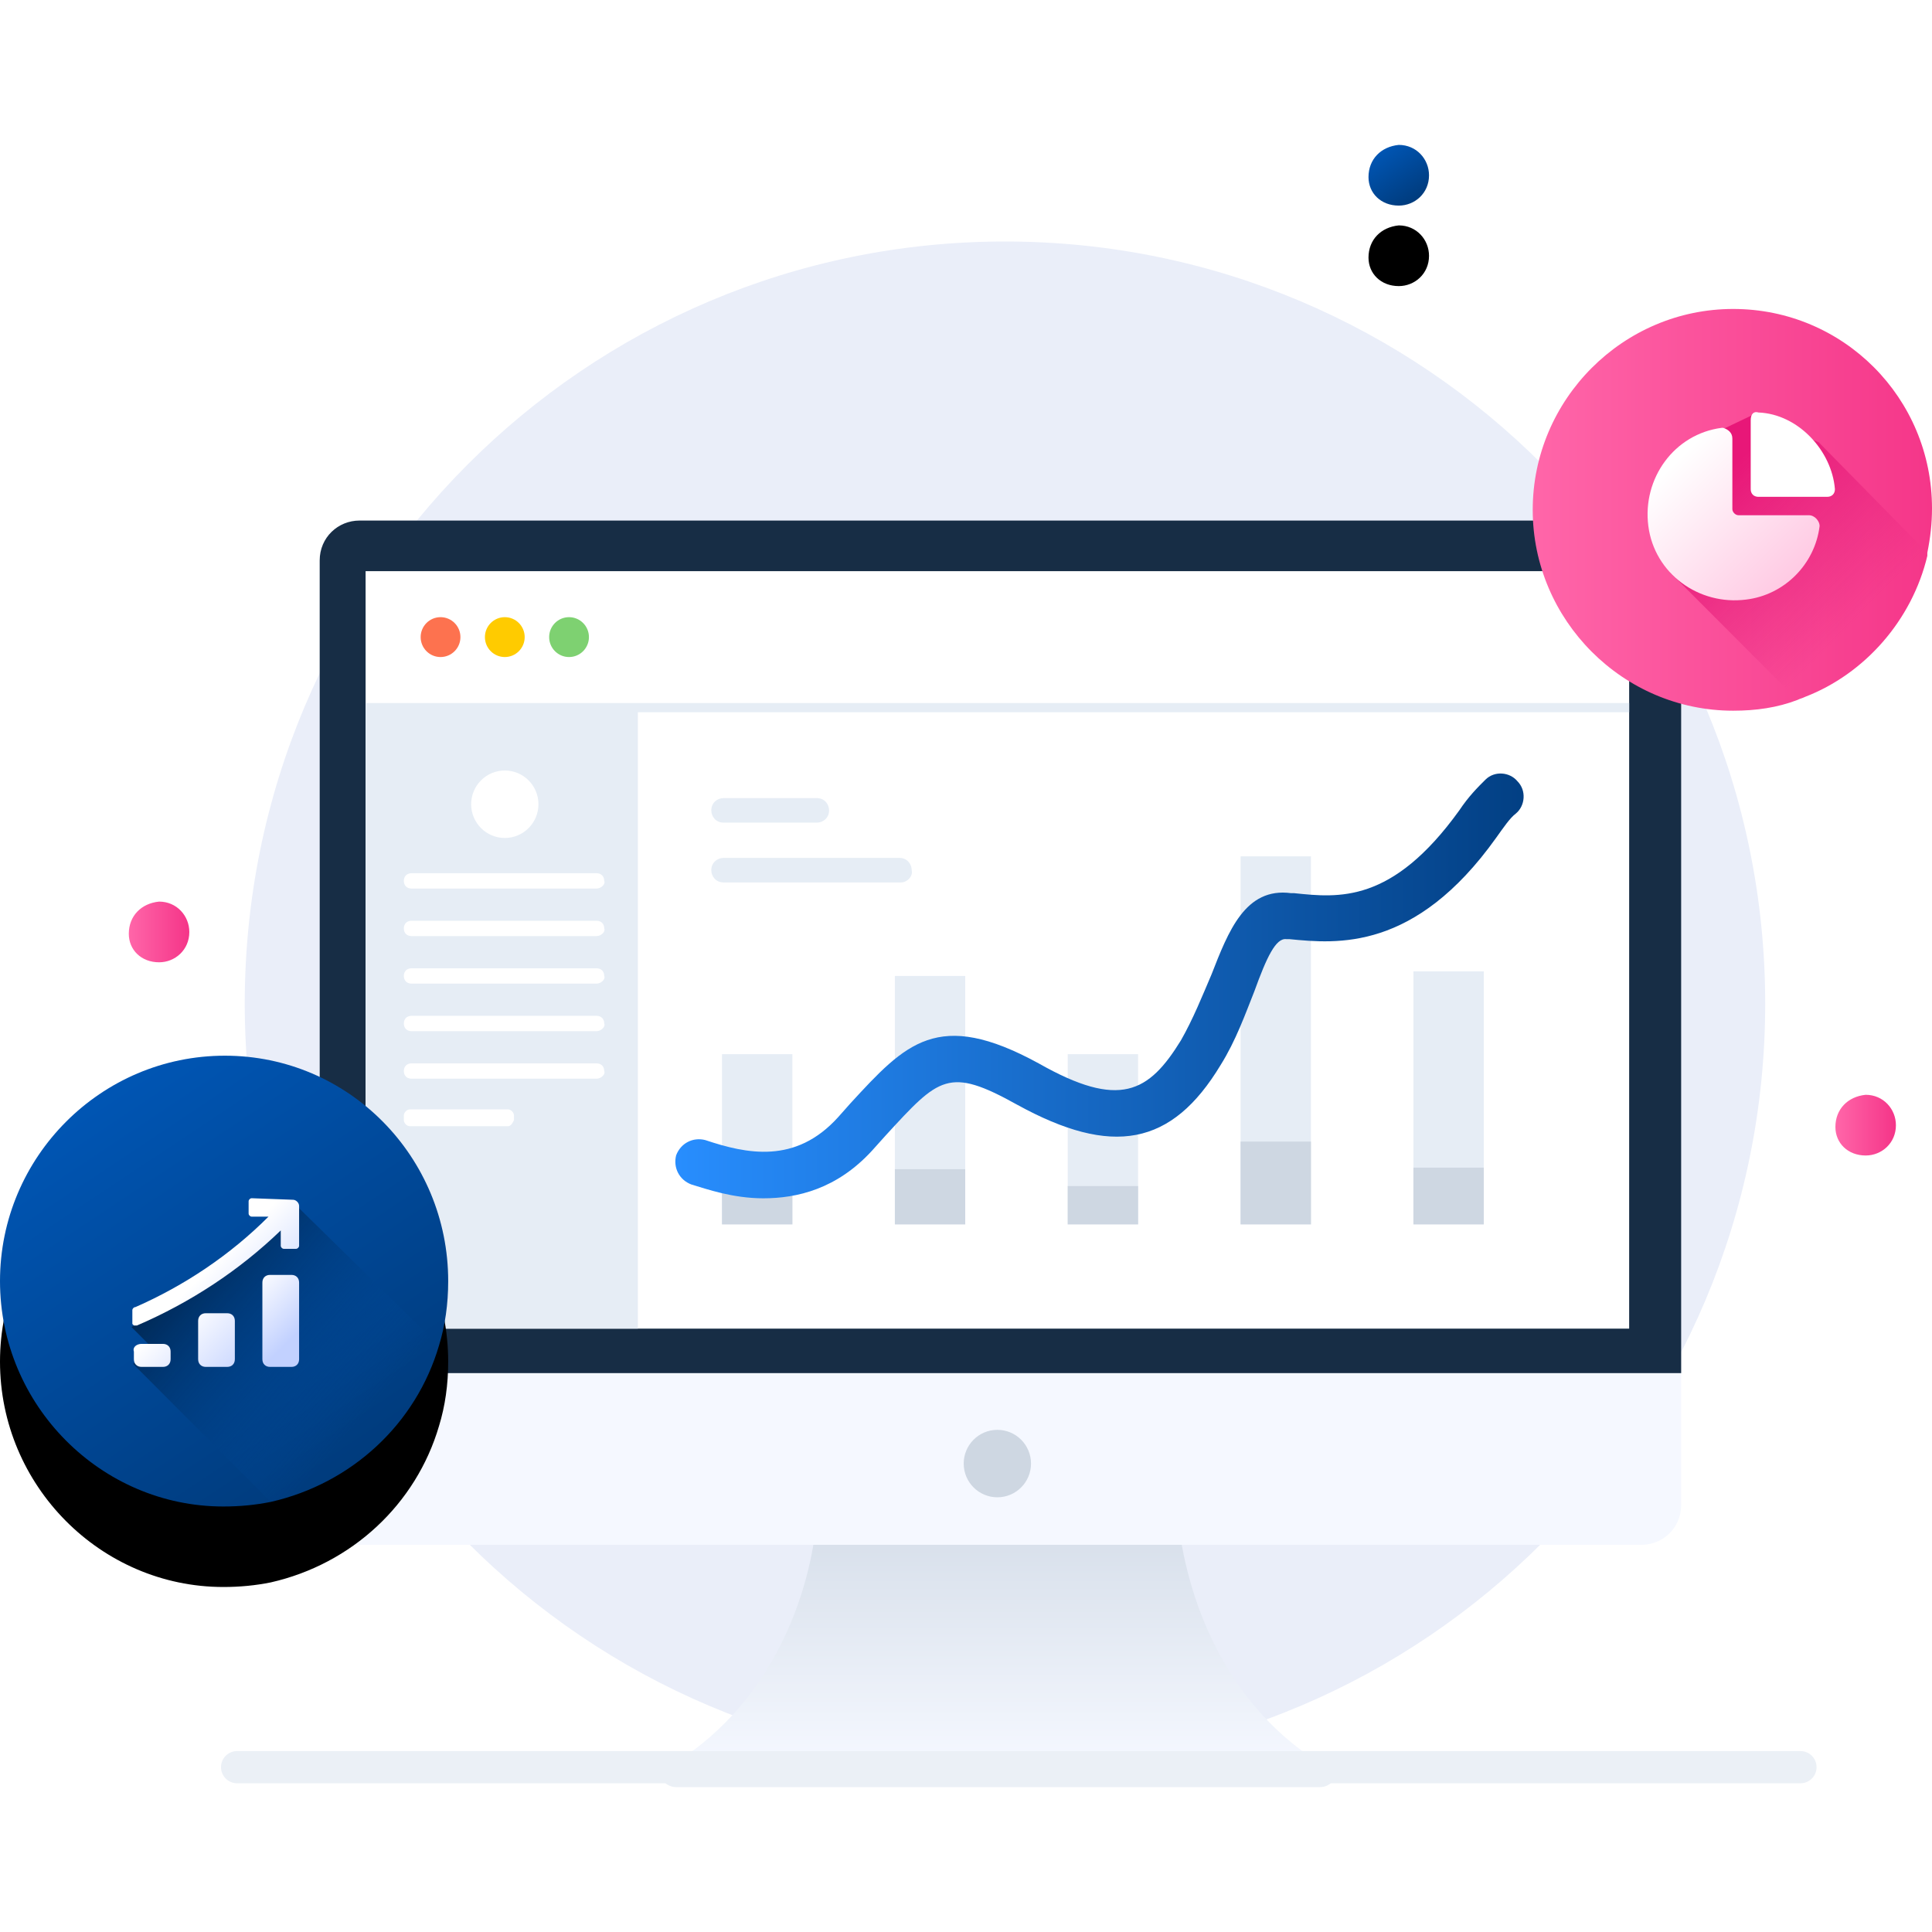 <?xml version="1.0" encoding="UTF-8"?>
<svg width="120px" height="120px" viewBox="0 0 120 120" version="1.1" xmlns="http://www.w3.org/2000/svg" xmlns:xlink="http://www.w3.org/1999/xlink">
    <title>16597086-AB6E-4ADB-9796-357EB7581D4B</title>
    <defs>
        <linearGradient x1="49.994%" y1="96.785%" x2="49.994%" y2="7.63%" id="linearGradient-1">
            <stop stop-color="#F5F8FF" offset="0%"></stop>
            <stop stop-color="#D8E0EB" offset="99.13%"></stop>
        </linearGradient>
        <linearGradient x1="-0.524%" y1="49.79%" x2="99.919%" y2="49.79%" id="linearGradient-2">
            <stop stop-color="#FF66A9" offset="0%"></stop>
            <stop stop-color="#F53689" offset="100%"></stop>
        </linearGradient>
        <linearGradient x1="23.403%" y1="9.124%" x2="78.705%" y2="92.468%" id="linearGradient-3">
            <stop stop-color="#0055B3" offset="0%"></stop>
            <stop stop-color="#003B7C" offset="100%"></stop>
        </linearGradient>
        <path d="M86.88,3.77 C87.875,3.77 88.759,3 88.759,1.89 C88.759,0.89 87.985,0 86.88,0 C85.774,0.11 85,0.89 85,2 C85,3 85.774,3.77 86.88,3.77 Z" id="path-4"></path>
        <filter x="-385.7%" y="-252.0%" width="871.5%" height="869.2%" filterUnits="objectBoundingBox" id="filter-5">
            <feOffset dx="0" dy="5" in="SourceAlpha" result="shadowOffsetOuter1"></feOffset>
            <feGaussianBlur stdDeviation="4" in="shadowOffsetOuter1" result="shadowBlurOuter1"></feGaussianBlur>
            <feColorMatrix values="0 0 0 0 0.114   0 0 0 0 0.294   0 0 0 0 1  0 0 0 0.22 0" type="matrix" in="shadowBlurOuter1"></feColorMatrix>
        </filter>
        <linearGradient x1="0.117%" y1="50.044%" x2="97.312%" y2="50.044%" id="linearGradient-6">
            <stop stop-color="#FF66A9" offset="0%"></stop>
            <stop stop-color="#F53689" offset="100%"></stop>
        </linearGradient>
        <linearGradient x1="21.669%" y1="20.718%" x2="69.735%" y2="73.953%" id="linearGradient-7">
            <stop stop-color="#E81778" offset="0%"></stop>
            <stop stop-color="#E01F79" stop-opacity="0" offset="100%"></stop>
        </linearGradient>
        <linearGradient x1="-0.02%" y1="50.38%" x2="99.838%" y2="50.38%" id="linearGradient-8">
            <stop stop-color="#288EFF" offset="0%"></stop>
            <stop stop-color="#023F83" offset="99.986%"></stop>
            <stop stop-color="#003B7C" offset="100%"></stop>
        </linearGradient>
        <linearGradient x1="23.556%" y1="9.124%" x2="78.54%" y2="92.468%" id="linearGradient-9">
            <stop stop-color="#0055B3" offset="0%"></stop>
            <stop stop-color="#003B7C" offset="100%"></stop>
        </linearGradient>
        <path d="M27.838,70.571 C27.838,72 27.648,73.333 27.268,74.571 C25.843,79.429 21.853,83.143 16.817,84.286 C15.867,84.476 14.917,84.571 13.872,84.571 C6.271,84.571 0,78.286 0,70.571 C0,62.857 6.271,56.571 13.967,56.571 C21.663,56.571 27.838,62.857 27.838,70.571 Z" id="path-10"></path>
        <filter x="-52.1%" y="-33.9%" width="204.2%" height="203.6%" filterUnits="objectBoundingBox" id="filter-11">
            <feOffset dx="0" dy="5" in="SourceAlpha" result="shadowOffsetOuter1"></feOffset>
            <feGaussianBlur stdDeviation="4" in="shadowOffsetOuter1" result="shadowBlurOuter1"></feGaussianBlur>
            <feColorMatrix values="0 0 0 0 0.114   0 0 0 0 0.294   0 0 0 0 1  0 0 0 0.22 0" type="matrix" in="shadowBlurOuter1"></feColorMatrix>
        </filter>
        <linearGradient x1="15.1%" y1="22.592%" x2="74.311%" y2="72.42%" id="linearGradient-12">
            <stop stop-color="#002956" offset="0%"></stop>
            <stop stop-color="#0050A8" stop-opacity="0" offset="100%"></stop>
        </linearGradient>
        <linearGradient x1="61.07%" y1="77.791%" x2="23.106%" y2="-17.063%" id="linearGradient-13">
            <stop stop-color="#C2D1FF" offset="1.132%"></stop>
            <stop stop-color="#FFFFFF" offset="100%"></stop>
        </linearGradient>
        <linearGradient x1="111.264%" y1="139.784%" x2="-0.243%" y2="-22.832%" id="linearGradient-14">
            <stop stop-color="#C2D1FF" offset="1.132%"></stop>
            <stop stop-color="#FFFFFF" offset="100%"></stop>
        </linearGradient>
        <linearGradient x1="245.678%" y1="172.482%" x2="9.418%" y2="25.99%" id="linearGradient-15">
            <stop stop-color="#C2D1FF" offset="1.132%"></stop>
            <stop stop-color="#FFFFFF" offset="100%"></stop>
        </linearGradient>
        <linearGradient x1="101.574%" y1="90.793%" x2="49.117%" y2="50.851%" id="linearGradient-16">
            <stop stop-color="#C2D1FF" offset="1.132%"></stop>
            <stop stop-color="#FFFFFF" offset="100%"></stop>
        </linearGradient>
        <linearGradient x1="80.103%" y1="93.023%" x2="12.416%" y2="25.323%" id="linearGradient-17">
            <stop stop-color="#FFC9E3" offset="1.132%"></stop>
            <stop stop-color="#FFFFFF" offset="100%"></stop>
        </linearGradient>
    </defs>
    <g id="UX-VLT-23.22.21.20.18.5-MUX-VolPay-Sanbox-Proto-v1.0-2021-05-24" stroke="none" stroke-width="1" fill="none" fill-rule="evenodd">
        <g id="5.0-VLT-21-Exec-Dashboard-2021-10-20" transform="translate(-516, -142)">
            <g id="Payment-Rails" transform="translate(294, 86)">
                <g id="Group-4" transform="translate(0, 32)">
                    <g id="Icons-/-Dashboard" transform="translate(222, 24)">
                        <g id="05-copy" transform="translate(0, 9)">
                            <path d="M62.423,100.667 C88.5,100.667 109.64,79.475 109.64,53.333 C109.64,27.192 88.5,6 62.423,6 C36.343,6 15.202,27.192 15.202,53.333 C15.202,79.475 36.343,100.667 62.423,100.667 Z" id="Path" fill="#EAEEF9" fill-rule="nonzero"></path>
                            <path d="M82.565,100.857 C75.819,101.048 67.648,100.857 61.948,100.762 C56.247,100.857 48.076,101.048 41.33,100.857 C47.981,97.048 50.356,89.905 50.736,85.238 L73.159,85.238 C73.634,89.905 75.914,97.048 82.565,100.857 Z" id="Path" fill="url(#linearGradient-1)" fill-rule="nonzero"></path>
                            <path d="M41.995,102 L81.995,102 C82.565,102 83.04,101.524 83.04,100.952 C83.04,100.381 82.565,99.905 81.995,99.905 L41.995,99.905 C41.425,99.905 40.95,100.381 40.95,100.952 C40.95,101.524 41.425,102 41.995,102 Z" id="Path" fill="#EBF0F6" fill-rule="nonzero"></path>
                            <path d="M104.42,25.81 L104.42,84.476 C104.42,85.905 103.28,86.952 101.95,86.952 L22.328,86.952 C20.903,86.952 19.857,85.81 19.857,84.476 L19.857,25.81 C19.857,24.381 20.998,23.333 22.328,23.333 L101.95,23.333 C103.28,23.238 104.42,24.381 104.42,25.81 Z" id="Path" fill="#F5F8FF" fill-rule="nonzero"></path>
                            <path d="M104.42,25.81 L104.42,76.286 L19.857,76.286 L19.857,25.81 C19.857,24.381 20.998,23.333 22.328,23.333 L101.95,23.333 C103.28,23.238 104.42,24.381 104.42,25.81 Z" id="Path" fill="#172D45" fill-rule="nonzero"></path>
                            <polygon id="Path" fill="#FFFFFF" fill-rule="nonzero" points="101.19 26.476 22.708 26.476 22.708 73.524 101.19 73.524"></polygon>
                            <path d="M27.363,31.81 C28.045,31.81 28.598,31.255 28.598,30.571 C28.598,29.888 28.045,29.333 27.363,29.333 C26.681,29.333 26.128,29.888 26.128,30.571 C26.128,31.255 26.681,31.81 27.363,31.81 Z" id="Path" fill="#FD724F" fill-rule="nonzero"></path>
                            <path d="M31.354,31.81 C32.036,31.81 32.589,31.255 32.589,30.571 C32.589,29.888 32.036,29.333 31.354,29.333 C30.672,29.333 30.119,29.888 30.119,30.571 C30.119,31.255 30.672,31.81 31.354,31.81 Z" id="Path" fill="#FFCB00" fill-rule="nonzero"></path>
                            <path d="M35.344,31.81 C36.027,31.81 36.58,31.255 36.58,30.571 C36.58,29.888 36.027,29.333 35.344,29.333 C34.662,29.333 34.109,29.888 34.109,30.571 C34.109,31.255 34.662,31.81 35.344,31.81 Z" id="Path" fill="#7ED171" fill-rule="nonzero"></path>
                            <polygon id="Path" fill="#E6EDF5" fill-rule="nonzero" points="101.19 34.667 39.62 34.667 27.078 34.667 22.708 34.667 22.708 73.524 39.62 73.524 39.62 35.238 101.19 35.238"></polygon>
                            <path d="M31.354,43.048 C32.508,43.048 33.444,42.11 33.444,40.952 C33.444,39.795 32.508,38.857 31.354,38.857 C30.2,38.857 29.264,39.795 29.264,40.952 C29.264,42.11 30.2,43.048 31.354,43.048 Z" id="Path" fill="#FFFFFF" fill-rule="nonzero"></path>
                            <path d="M37.055,46.19 L25.558,46.19 C25.273,46.19 25.083,46 25.083,45.714 C25.083,45.429 25.273,45.238 25.558,45.238 L37.055,45.238 C37.34,45.238 37.53,45.429 37.53,45.714 C37.625,45.905 37.34,46.19 37.055,46.19 Z" id="Path" fill="#FFFFFF" fill-rule="nonzero"></path>
                            <path d="M37.055,49.143 L25.558,49.143 C25.273,49.143 25.083,48.952 25.083,48.667 C25.083,48.381 25.273,48.19 25.558,48.19 L37.055,48.19 C37.34,48.19 37.53,48.381 37.53,48.667 C37.625,48.857 37.34,49.143 37.055,49.143 Z" id="Path" fill="#FFFFFF" fill-rule="nonzero"></path>
                            <path d="M37.055,52.095 L25.558,52.095 C25.273,52.095 25.083,51.905 25.083,51.619 C25.083,51.333 25.273,51.143 25.558,51.143 L37.055,51.143 C37.34,51.143 37.53,51.333 37.53,51.619 C37.625,51.81 37.34,52.095 37.055,52.095 Z" id="Path" fill="#FFFFFF" fill-rule="nonzero"></path>
                            <path d="M37.055,55.048 L25.558,55.048 C25.273,55.048 25.083,54.857 25.083,54.571 C25.083,54.286 25.273,54.095 25.558,54.095 L37.055,54.095 C37.34,54.095 37.53,54.286 37.53,54.571 C37.625,54.762 37.34,55.048 37.055,55.048 Z" id="Path" fill="#FFFFFF" fill-rule="nonzero"></path>
                            <path d="M37.055,58 L25.558,58 C25.273,58 25.083,57.81 25.083,57.524 C25.083,57.238 25.273,57.048 25.558,57.048 L37.055,57.048 C37.34,57.048 37.53,57.238 37.53,57.524 C37.625,57.714 37.34,58 37.055,58 Z" id="Path" fill="#FFFFFF" fill-rule="nonzero"></path>
                            <path d="M31.544,60.952 L25.463,60.952 C25.273,60.952 25.083,60.762 25.083,60.571 L25.083,60.286 C25.083,60.095 25.273,59.905 25.463,59.905 L31.544,59.905 C31.734,59.905 31.924,60.095 31.924,60.286 L31.924,60.571 C31.829,60.762 31.734,60.952 31.544,60.952 Z" id="Path" fill="#FFFFFF" fill-rule="nonzero"></path>
                            <path d="M61.948,84 C63.102,84 64.038,83.062 64.038,81.905 C64.038,80.748 63.102,79.81 61.948,79.81 C60.793,79.81 59.857,80.748 59.857,81.905 C59.857,83.062 60.793,84 61.948,84 Z" id="Path" fill="#CED7E2" fill-rule="nonzero"></path>
                            <path d="M120,22.571 C120,23.524 119.9,24.381 119.71,25.333 C119.71,25.429 119.71,25.429 119.71,25.524 C118.76,29.524 115.82,32.857 112.11,34.286 C111.92,34.381 111.83,34.381 111.64,34.476 C110.4,34.952 109.07,35.143 107.65,35.143 C100.81,35.143 95.2,29.524 95.2,22.667 C95.2,15.81 100.81,10.19 107.65,10.19 C114.49,10.19 120,15.714 120,22.571 Z" id="Path" fill="url(#linearGradient-2)" fill-rule="nonzero"></path>
                            <g id="Path" fill-rule="nonzero">
                                <use fill="black" fill-opacity="1" filter="url(#filter-5)" xlink:href="#path-4"></use>
                                <use fill="url(#linearGradient-3)" xlink:href="#path-4"></use>
                            </g>
                            <path d="M115.88,62.77 C116.875,62.77 117.759,62 117.759,60.89 C117.759,59.89 116.985,59 115.88,59 C114.774,59.11 114,59.89 114,61 C114,62 114.774,62.77 115.88,62.77 Z" id="Path-Copy" fill="url(#linearGradient-6)" fill-rule="nonzero"></path>
                            <path d="M9.88,50.77 C10.875,50.77 11.759,50 11.759,48.89 C11.759,47.89 10.985,47 9.88,47 C8.774,47.11 8,47.89 8,49 C8,50 8.774,50.77 9.88,50.77 Z" id="Path-Copy-2" fill="url(#linearGradient-6)" fill-rule="nonzero"></path>
                            <path d="M119.71,25.333 C119.71,25.429 119.71,25.429 119.71,25.524 C118.76,29.524 115.82,32.857 112.11,34.286 C111.92,34.381 111.83,34.381 111.64,34.476 L103.75,26.571 L104.89,22.571 L104.8,21.048 L106.89,17.714 L108.88,16.762 L112.97,18.476 L119.71,25.333 Z" id="Path" fill="url(#linearGradient-7)" fill-rule="nonzero"></path>
                            <polygon id="Path" fill="#E6EDF5" fill-rule="nonzero" points="49.216 56.476 44.845 56.476 44.845 67.048 49.216 67.048"></polygon>
                            <polygon id="Path" fill="#E6EDF5" fill-rule="nonzero" points="59.952 51.619 55.582 51.619 55.582 67.048 59.952 67.048"></polygon>
                            <polygon id="Path" fill="#E6EDF5" fill-rule="nonzero" points="70.689 56.476 66.318 56.476 66.318 67.048 70.689 67.048"></polygon>
                            <polygon id="Path" fill="#E6EDF5" fill-rule="nonzero" points="81.425 44.19 77.055 44.19 77.055 67.048 81.425 67.048"></polygon>
                            <polygon id="Path" fill="#E6EDF5" fill-rule="nonzero" points="92.16 51.333 87.79 51.333 87.79 67.048 92.16 67.048"></polygon>
                            <polygon id="Path" fill="#CED7E2" fill-rule="nonzero" points="49.216 64.667 44.845 64.667 44.845 67.048 49.216 67.048"></polygon>
                            <polygon id="Path" fill="#CED7E2" fill-rule="nonzero" points="59.952 63.619 55.582 63.619 55.582 67.048 59.952 67.048"></polygon>
                            <polygon id="Path" fill="#CED7E2" fill-rule="nonzero" points="70.689 64.667 66.318 64.667 66.318 67.048 70.689 67.048"></polygon>
                            <polygon id="Path" fill="#CED7E2" fill-rule="nonzero" points="81.425 61.905 77.055 61.905 77.055 67.048 81.425 67.048"></polygon>
                            <polygon id="Path" fill="#CED7E2" fill-rule="nonzero" points="92.16 63.524 87.79 63.524 87.79 67.048 92.16 67.048"></polygon>
                            <path d="M47.411,65.429 C45.511,65.429 43.895,64.857 42.945,64.571 C42.185,64.286 41.805,63.524 41.995,62.762 C42.28,62 43.04,61.619 43.8,61.81 C46.366,62.667 49.406,63.333 52.066,60.381 L52.827,59.524 C56.247,55.81 58.242,53.619 64.513,57.048 C69.549,59.905 71.354,58.857 73.349,55.619 C74.109,54.286 74.679,52.857 75.249,51.524 C76.294,48.857 77.34,46.095 80.19,46.476 L80.38,46.476 C83.135,46.762 86.46,47.143 90.64,41.333 C91.21,40.476 91.78,39.905 92.26,39.429 C92.83,38.857 93.78,38.952 94.25,39.524 C94.82,40.095 94.73,41.048 94.16,41.524 C93.78,41.81 93.4,42.381 92.92,43.048 C87.89,50.095 83.04,49.619 80.095,49.333 L79.905,49.333 C79.24,49.238 78.67,50.476 77.91,52.571 C77.34,54 76.77,55.619 75.819,57.143 C72.779,62.191 69.074,62.857 63.183,59.619 C58.907,57.238 58.337,57.905 55.012,61.524 L54.157,62.476 C51.971,64.857 49.501,65.429 47.411,65.429 Z" id="Path" fill="url(#linearGradient-8)" fill-rule="nonzero"></path>
                            <path d="M50.736,42.095 L44.941,42.095 C44.465,42.095 44.18,41.714 44.18,41.333 C44.18,40.857 44.56,40.571 44.941,40.571 L50.736,40.571 C51.211,40.571 51.496,40.952 51.496,41.333 C51.496,41.81 51.116,42.095 50.736,42.095 Z" id="Path" fill="#E6EDF5" fill-rule="nonzero"></path>
                            <path d="M55.962,45.81 L44.941,45.81 C44.465,45.81 44.18,45.429 44.18,45.048 C44.18,44.571 44.56,44.286 44.941,44.286 L55.867,44.286 C56.342,44.286 56.627,44.667 56.627,45.048 C56.722,45.429 56.342,45.81 55.962,45.81 Z" id="Path" fill="#E6EDF5" fill-rule="nonzero"></path>
                            <g id="Path" fill-rule="nonzero">
                                <use fill="black" fill-opacity="1" filter="url(#filter-11)" xlink:href="#path-10"></use>
                                <use fill="url(#linearGradient-9)" xlink:href="#path-10"></use>
                            </g>
                            <path d="M27.268,74.571 C25.843,79.429 21.853,83.143 16.817,84.286 L8.266,75.714 L9.406,74.667 L8.171,73.429 L10.071,72 L17.482,66.857 L18.337,65.81 L27.268,74.571 Z" id="Path" fill="url(#linearGradient-12)" fill-rule="nonzero"></path>
                            <path d="M16.773,70.186 L18.103,70.186 C18.388,70.186 18.578,70.376 18.578,70.662 L18.578,75.424 C18.578,75.71 18.388,75.9 18.103,75.9 L16.773,75.9 C16.488,75.9 16.297,75.71 16.297,75.424 L16.297,70.662 C16.297,70.376 16.488,70.186 16.773,70.186 Z" id="Path" fill="url(#linearGradient-13)" fill-rule="nonzero"></path>
                            <path d="M12.782,72.567 L14.112,72.567 C14.397,72.567 14.587,72.757 14.587,73.043 L14.587,75.424 C14.587,75.71 14.397,75.9 14.112,75.9 L12.782,75.9 C12.497,75.9 12.307,75.71 12.307,75.424 L12.307,73.043 C12.307,72.757 12.497,72.567 12.782,72.567 Z" id="Path" fill="url(#linearGradient-14)" fill-rule="nonzero"></path>
                            <path d="M8.792,74.471 L10.122,74.471 C10.407,74.471 10.597,74.662 10.597,74.948 L10.597,75.424 C10.597,75.71 10.407,75.9 10.122,75.9 L8.792,75.9 C8.507,75.9 8.316,75.71 8.316,75.424 L8.316,74.948 C8.221,74.662 8.507,74.471 8.792,74.471 Z" id="Path" fill="url(#linearGradient-15)" fill-rule="nonzero"></path>
                            <path d="M18.198,65.519 C18.388,65.519 18.578,65.71 18.578,65.9 L18.578,68.376 C18.578,68.471 18.483,68.567 18.388,68.567 L17.628,68.567 C17.533,68.567 17.438,68.471 17.438,68.376 L17.438,67.424 C14.872,69.9 11.832,71.9 8.506,73.329 C8.411,73.329 8.411,73.329 8.316,73.329 L8.221,73.233 L8.221,72.376 C8.221,72.281 8.316,72.186 8.411,72.186 C11.452,70.852 14.302,68.948 16.677,66.567 L15.632,66.567 C15.537,66.567 15.442,66.471 15.442,66.376 L15.442,65.614 C15.442,65.519 15.537,65.424 15.632,65.424 L18.198,65.519 Z" id="Path" fill="url(#linearGradient-16)" fill-rule="nonzero"></path>
                            <path d="M112.35,23.002 L107.98,23.002 C107.79,23.002 107.6,22.811 107.6,22.621 L107.6,18.24 C107.6,17.859 107.32,17.669 107.03,17.573 L106.94,17.573 C103.99,17.954 102,20.716 102.38,23.669 C102.76,26.621 105.51,28.621 108.46,28.24 C110.83,27.954 112.73,26.049 113.02,23.669 C113.02,23.383 112.73,23.002 112.35,23.002 C112.45,23.002 112.35,23.002 112.35,23.002 Z" id="Path" fill="url(#linearGradient-17)" fill-rule="nonzero"></path>
                            <path d="M108.74,17.097 L108.74,21.383 C108.74,21.669 108.93,21.859 109.22,21.859 L113.49,21.859 C113.78,21.859 113.97,21.669 113.97,21.383 C113.78,19.002 111.69,16.716 109.22,16.621 C108.93,16.526 108.74,16.716 108.74,17.097 C108.74,17.002 108.74,17.097 108.74,17.097 Z" id="Path" fill="#FFFFFF" fill-rule="nonzero"></path>
                            <line x1="14.727" y1="100.762" x2="111.83" y2="100.762" id="Path" stroke="#EBF0F6" stroke-width="2" stroke-linecap="round" stroke-linejoin="round"></line>
                        </g>
                    </g>
                </g>
            </g>
        </g>
    </g>
</svg>